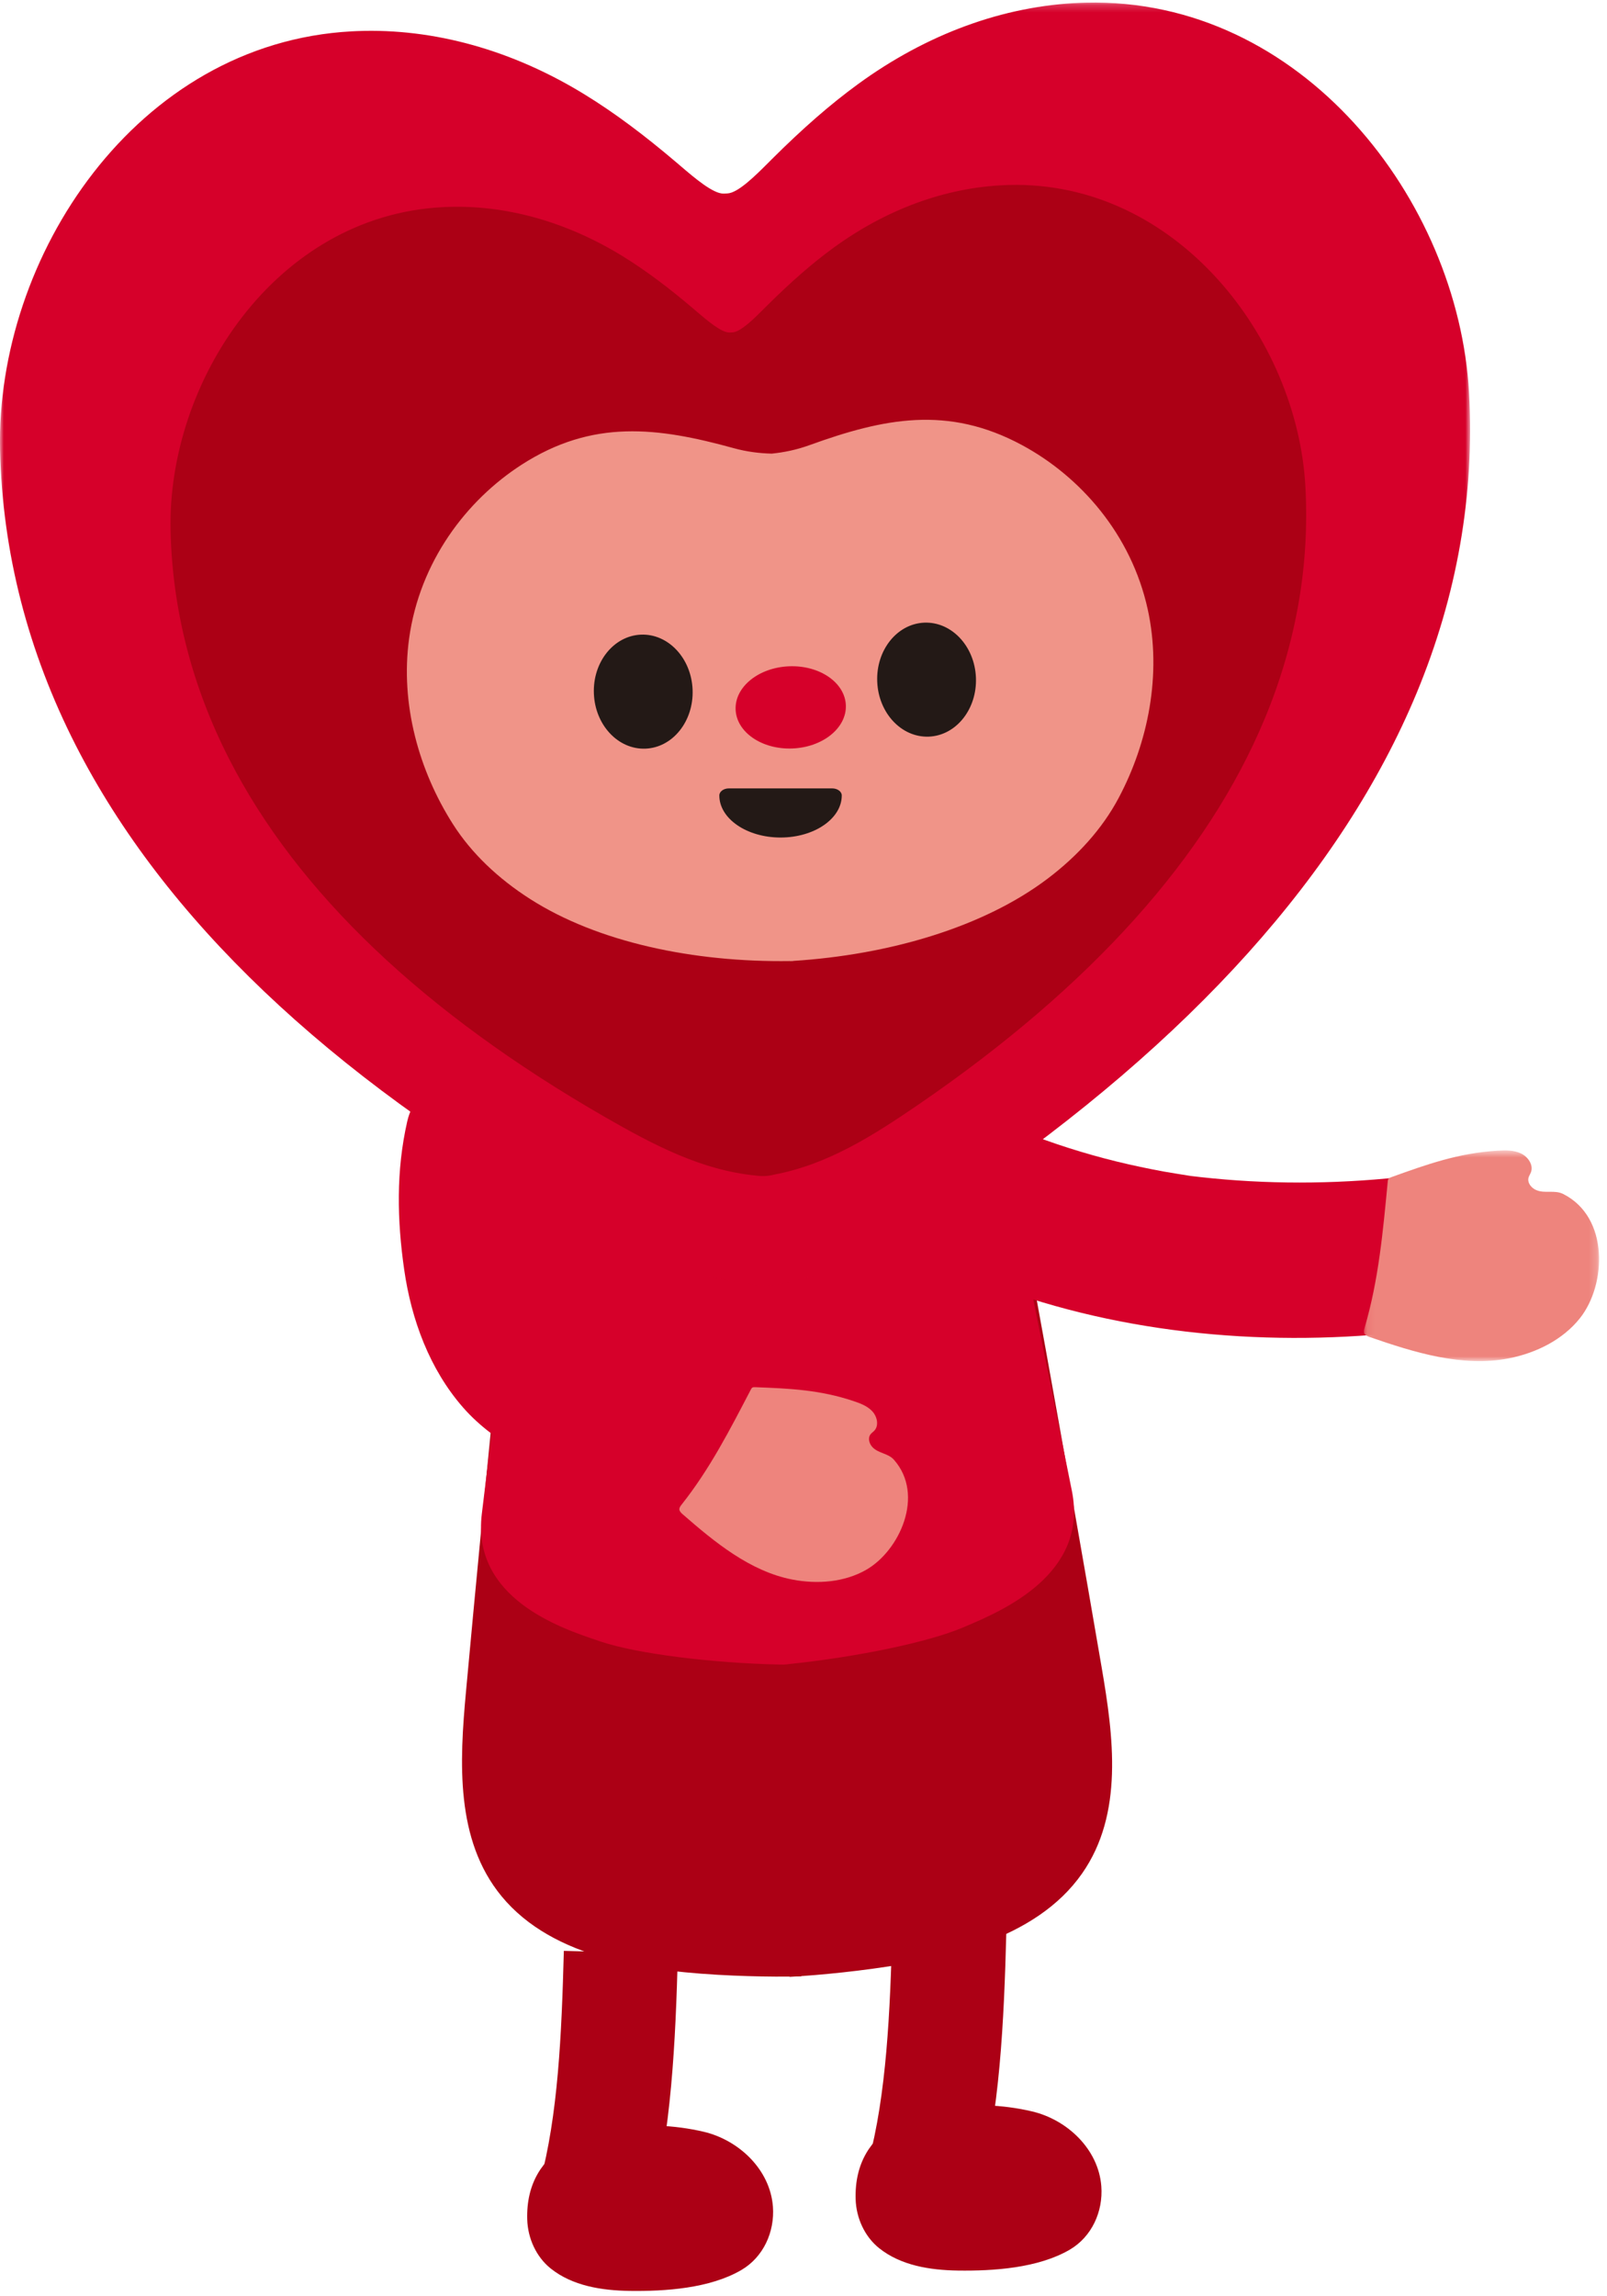 <?xml version="1.0" encoding="UTF-8"?>
<svg width="210px" height="300px" viewBox="0 0 210 300" version="1.1" xmlns="http://www.w3.org/2000/svg" xmlns:xlink="http://www.w3.org/1999/xlink">
    <title>about-left-heart-hover</title>
    <defs>
        <polygon id="path-1" points="0 0.196 192.108 0.196 192.108 167.816 0 167.816"></polygon>
        <polygon id="path-3" points="0.091 0.578 30.823 0.578 30.823 28.105 0.091 28.105"></polygon>
    </defs>
    <g id="R4" stroke="none" stroke-width="1" fill="none" fill-rule="evenodd">
        <g id="D---Homepage---Hover-Full-Layout---1440" transform="translate(-100, -3074)">
            <g id="ABOUT-NEW" transform="translate(100, 2382)">
                <g id="about-left-heart-hover" transform="translate(0, 692)">
                    <path d="M85.905,277.71 C88.01,277.783 90.075,278.065 91.951,278.505 C96.545,279.586 100.641,283.437 101.004,288.292 C101.249,291.58 99.764,294.885 96.871,296.574 C92.751,298.977 86.937,299.364 82.266,299.299 C78.635,299.246 74.813,298.646 71.973,296.378 C70.056,294.844 68.971,292.408 68.897,289.973 C68.616,280.455 77.55,277.428 85.905,277.71" id="Fill-1" fill="#AC0015"></path>
                    <path d="M84.929,289.068 L70.541,285.168 C72.931,276.352 73.392,265.806 73.682,254.873 L88.585,255.269 C88.279,266.671 87.744,278.669 84.929,289.068" id="Fill-3" fill="#AC0015"></path>
                    <path d="M128.821,275.052 C130.926,275.126 132.99,275.403 134.867,275.848 C139.46,276.929 143.556,280.78 143.919,285.635 C144.164,288.923 142.679,292.227 139.787,293.916 C135.666,296.319 129.853,296.707 125.182,296.641 C121.551,296.588 117.728,295.989 114.889,293.72 C112.972,292.187 111.886,289.751 111.813,287.315 C111.532,277.798 120.466,274.767 128.821,275.052" id="Fill-5" fill="#AC0015"></path>
                    <path d="M127.845,286.409 L113.456,282.509 C115.855,273.668 116.324,262.698 116.597,252.218 L131.5,252.609 C131.198,263.991 130.668,275.977 127.845,286.409" id="Fill-7" fill="#AC0015"></path>
                    <path d="M143.952,217.779 C141.586,203.949 139.15,190.136 136.658,176.326 C135.409,169.419 134.149,162.521 132.864,155.622 C132.252,152.297 132.652,142.629 129.751,140.622 C127.87,139.32 125.341,139.239 122.979,139.21 L100.031,138.908 L100.027,138.831 C99.778,138.855 99.521,138.88 99.272,138.904 C99.019,138.9 98.767,138.896 98.51,138.892 L98.514,138.969 C90.897,139.667 83.276,140.36 75.66,141.058 C73.314,141.274 70.793,141.552 69.026,142.996 C66.285,145.223 67.439,154.835 67.084,158.196 C66.35,165.173 65.632,172.149 64.926,179.129 C63.515,193.093 62.173,207.058 60.892,221.026 C60.043,230.242 59.5,240.388 65.534,247.727 C72.265,255.907 84.692,257.628 95.837,258.102 C98.252,258.204 100.712,258.257 103.181,258.232 L103.185,258.269 C103.434,258.252 103.687,258.236 103.939,258.22 C104.192,258.216 104.445,258.216 104.698,258.208 L104.698,258.171 C107.154,258.004 109.606,257.759 112.009,257.469 C123.085,256.127 135.34,253.439 141.406,244.761 C146.853,236.973 145.519,226.897 143.952,217.779" id="Fill-9" fill="#AC0015"></path>
                    <path d="M101.925,217.47 C92.832,217.27 83.22,216.038 78.549,214.48 L78.235,214.374 C73.266,212.709 61.627,208.825 62.961,197.802 L70.683,134.051 C70.961,130.917 72.478,127.894 74.938,125.72 C77.097,123.815 79.85,122.705 82.698,122.595 C83.208,122.575 83.718,122.587 84.22,122.628 C84.44,122.624 85.178,122.595 85.276,122.591 C87.72,122.497 92.048,122.261 97.796,121.918 C98,121.897 98.527,121.861 98.58,121.861 C98.616,121.861 99.212,121.853 99.412,121.853 C105.176,121.751 109.509,121.644 111.953,121.547 C112.05,121.543 112.789,121.514 113.005,121.506 C113.503,121.424 114.013,121.371 114.519,121.351 C117.37,121.241 120.202,122.13 122.494,123.856 C125.126,125.838 126.876,128.731 127.426,132.003 C127.426,132.003 140.073,194.779 140.073,194.783 C142.264,205.668 130.963,210.453 126.141,212.497 L125.835,212.628 C121.356,214.529 112.038,216.483 103.088,217.405 C102.867,217.441 102.651,217.466 102.427,217.474 C102.317,217.478 101.97,217.47 101.925,217.47" id="Fill-11" fill="#D6002A"></path>
                    <g id="Group-15" transform="translate(0, 0.136)">
                        <mask id="mask-2" fill="white">
                            <use xlink:href="#path-1"></use>
                        </mask>
                        <g id="Clip-14"></g>
                        <path d="M100.503,167.811 C100.172,167.824 99.838,167.811 99.499,167.783 C99.499,167.783 99.246,167.758 99.128,167.742 C89.822,166.849 81.688,162.54 73.48,157.824 C42.805,140.184 21.424,119.811 9.92,97.279 C3.645,84.992 0.312,72.002 0.01,58.666 C-0.553,33.466 17.777,5.472 45.963,3.959 L46.664,3.926 C56.704,3.534 67.026,6.419 76.515,12.277 C80.28,14.598 84.082,17.421 88.472,21.154 L88.953,21.566 C90.753,23.104 93.213,25.209 94.575,25.156 C94.628,25.152 95.044,25.136 95.044,25.136 C96.444,25.083 98.732,22.79 100.409,21.117 L100.85,20.673 C104.945,16.597 108.515,13.488 112.081,10.886 C121.084,4.305 131.149,0.621 141.189,0.23 L141.894,0.209 C170.109,-0.484 190.568,25.988 191.971,51.155 C192.718,64.471 190.409,77.685 185.114,90.43 C175.404,113.789 155.675,135.766 126.478,155.752 C118.796,161.002 111.155,165.857 102.159,167.558 C101.621,167.705 101.066,167.791 100.503,167.811" id="Fill-13" fill="#D6002A" mask="url(#mask-2)"></path>
                    </g>
                    <path d="M99.921,153.646 C99.668,153.655 99.407,153.646 99.15,153.626 C99.146,153.626 98.954,153.606 98.856,153.593 C91.672,152.904 85.385,149.575 79.046,145.932 C55.351,132.306 38.829,116.567 29.944,99.159 C25.093,89.666 22.519,79.626 22.29,69.325 C21.85,49.862 36.01,28.232 57.787,27.065 L58.33,27.04 C66.085,26.734 74.056,28.966 81.392,33.486 C84.3,35.285 87.238,37.464 90.628,40.348 L90.999,40.666 C92.386,41.853 94.291,43.481 95.344,43.44 C95.385,43.436 95.707,43.424 95.707,43.424 C96.784,43.383 98.554,41.613 99.844,40.319 L100.19,39.977 C103.356,36.827 106.114,34.424 108.864,32.413 C115.819,27.33 123.599,24.487 131.354,24.185 L131.897,24.164 C153.694,23.63 169.503,44.085 170.584,63.524 C171.159,73.813 169.376,84.02 165.284,93.864 C157.79,111.912 142.545,128.891 119.989,144.329 C114.057,148.388 108.154,152.137 101.198,153.451 C100.786,153.561 100.353,153.63 99.921,153.646" id="Fill-16" fill="#AC0015"></path>
                    <path d="M149.98,79.595 C147.822,69.791 141.172,62.256 133.551,58.148 C123.866,52.93 115.503,54.64 105.785,58.156 C104.088,58.772 102.461,59.099 100.853,59.266 C99.238,59.225 97.59,59.025 95.852,58.544 C85.889,55.798 77.424,54.75 68.172,60.706 C60.894,65.393 54.856,73.426 53.469,83.368 C52.269,92.005 54.774,100.743 59.192,107.678 C61.628,111.501 65.112,114.785 69.245,117.433 C78.093,123.103 90.638,125.743 103.268,125.559 L103.268,125.576 C103.325,125.572 103.387,125.563 103.448,125.559 C103.505,125.559 103.566,125.563 103.627,125.563 L103.627,125.543 C116.237,124.739 128.533,121.129 136.913,114.785 C140.825,111.823 144.044,108.274 146.169,104.276 C150.037,97.018 151.848,88.105 149.98,79.595" id="Fill-18" fill="#F09488"></path>
                    <path d="M110.535,92.136 C110.416,89.17 107.099,86.894 103.122,87.049 C99.144,87.208 96.011,89.733 96.129,92.699 C96.244,95.665 99.564,97.941 103.542,97.786 C107.52,97.631 110.649,95.102 110.535,92.136" id="Fill-20" fill="#D6002A"></path>
                    <path d="M90.507,90.11 C90.348,85.998 87.329,82.775 83.767,82.914 C80.202,83.056 77.444,86.504 77.607,90.616 C77.766,94.728 80.785,97.947 84.347,97.808 C87.908,97.67 90.666,94.222 90.507,90.11" id="Fill-22" fill="#231916"></path>
                    <path d="M127.534,88.541 C127.375,84.428 124.356,81.21 120.794,81.348 C117.233,81.487 114.471,84.934 114.634,89.047 C114.793,93.159 117.812,96.378 121.374,96.239 C124.935,96.1 127.693,92.653 127.534,88.541" id="Fill-24" fill="#231916"></path>
                    <path d="M128.012,167.294 C145.183,174.111 164.524,176.008 182.829,174.082 C188.088,173.532 193.228,169.815 192.967,163.945 C192.739,158.931 188.476,153.215 182.829,153.807 C174.185,154.717 165.471,154.745 156.826,153.778 C156.369,153.729 155.912,153.676 155.451,153.615 C156.618,153.778 156.602,153.778 155.398,153.603 C154.337,153.431 153.273,153.268 152.212,153.081 C150.103,152.697 148.002,152.257 145.921,151.747 C141.654,150.702 137.481,149.364 133.401,147.744 C128.461,145.782 122.056,149.886 120.934,154.823 C119.6,160.669 122.721,165.193 128.012,167.294" id="Fill-26" fill="#D6002A"></path>
                    <g id="Group-30" transform="translate(178.142, 149.721)">
                        <mask id="mask-4" fill="white">
                            <use xlink:href="#path-3"></use>
                        </mask>
                        <g id="Clip-29"></g>
                        <path d="M21.578,4.277 C21.496,4.884 21.994,5.488 22.589,5.749 C23.744,6.255 24.984,5.696 26.126,6.267 C32.164,9.29 31.797,18.119 28.321,22.496 C26.102,25.29 22.65,27.032 19.032,27.742 C12.937,28.942 6.597,26.943 0.853,24.96 C0.584,24.866 0.278,24.748 0.151,24.499 C0.041,24.271 0.103,24.001 0.176,23.765 C2.028,17.466 2.579,11.167 3.207,4.636 C3.219,4.513 3.232,4.387 3.305,4.289 C3.387,4.179 3.525,4.126 3.656,4.077 C8.351,2.388 12.447,0.923 17.539,0.613 C18.579,0.548 19.668,0.527 20.615,0.972 C21.553,1.417 22.267,2.49 21.92,3.424 C21.826,3.681 21.659,3.909 21.594,4.175 C21.586,4.207 21.582,4.244 21.578,4.277" id="Fill-28" fill="#EE847D" mask="url(#mask-4)"></path>
                    </g>
                    <path d="M108.743,103 L95.255,103 C94.561,103 94,103.414 94,103.924 C94,106.954 97.588,109.42 101.999,109.42 C106.41,109.42 110,106.954 110,103.924 C110,103.414 109.437,103 108.743,103" id="Fill-1" fill="#231916"></path>
                    <path d="M53.217,146.509 C51.748,152.971 51.887,159.401 52.825,165.916 C53.763,172.427 56.142,178.889 60.515,183.886 C64.864,188.851 71.338,191.658 77.364,193.963 C82.679,195.999 88.179,197.435 93.649,198.981 C98.276,200.286 103.865,197.378 104.962,192.556 C106.076,187.668 103.494,182.642 98.537,181.243 C93.747,179.892 88.925,178.62 84.23,176.955 C83.471,176.686 82.72,176.413 81.974,176.123 C81.696,176.017 81.419,175.907 81.146,175.793 C80.497,175.531 80.77,175.654 81.974,176.156 C81.48,175.499 79.11,174.838 78.335,174.43 C77.221,173.838 76.173,173.157 75.108,172.484 C73.7,171.591 76.654,173.875 75.369,172.7 C74.953,172.325 74.533,171.97 74.145,171.566 C73.982,171.403 73.827,171.236 73.676,171.06 C73.072,170.342 73.26,170.591 74.227,171.811 C74.055,171.411 73.651,170.966 73.423,170.591 C73.121,170.085 72.864,169.555 72.578,169.041 C71.51,167.127 73.158,170.766 72.566,169.086 C71.734,166.703 71.155,164.345 70.685,161.865 C70.575,161.147 70.62,161.494 70.812,162.909 C70.767,162.534 70.726,162.159 70.685,161.787 C70.632,161.224 70.583,160.665 70.547,160.102 C70.461,158.821 70.428,157.536 70.453,156.251 C70.469,155.036 70.575,153.836 70.669,152.629 C70.816,150.764 70.253,154.929 70.6,153.159 C70.714,152.571 70.816,151.984 70.955,151.397 C72.015,146.717 69.523,141.222 64.525,140.088 C59.854,139.023 54.355,141.491 53.217,146.509" id="Fill-33" fill="#D6002A"></path>
                    <path d="M113.682,187.501 C113.412,187.986 113.616,188.663 114.032,189.087 C114.832,189.903 116.064,189.854 116.827,190.723 C120.878,195.321 117.561,202.619 113.147,205.116 C110.332,206.711 106.832,206.997 103.552,206.365 C98.016,205.296 93.369,201.457 89.212,197.834 C89.016,197.663 88.8,197.459 88.78,197.206 C88.767,196.973 88.91,196.773 89.053,196.594 C92.753,191.931 95.364,186.823 98.118,181.544 C98.167,181.446 98.22,181.344 98.314,181.287 C98.424,181.222 98.558,181.222 98.685,181.23 C103.209,181.406 107.146,181.573 111.536,183.046 C112.429,183.343 113.359,183.694 114,184.392 C114.636,185.089 114.873,186.232 114.265,186.901 C114.098,187.08 113.877,187.219 113.735,187.419 C113.718,187.447 113.698,187.472 113.682,187.501" id="Fill-35" fill="#EE847D"></path>
                </g>
            </g>
        </g>
    </g>
</svg>